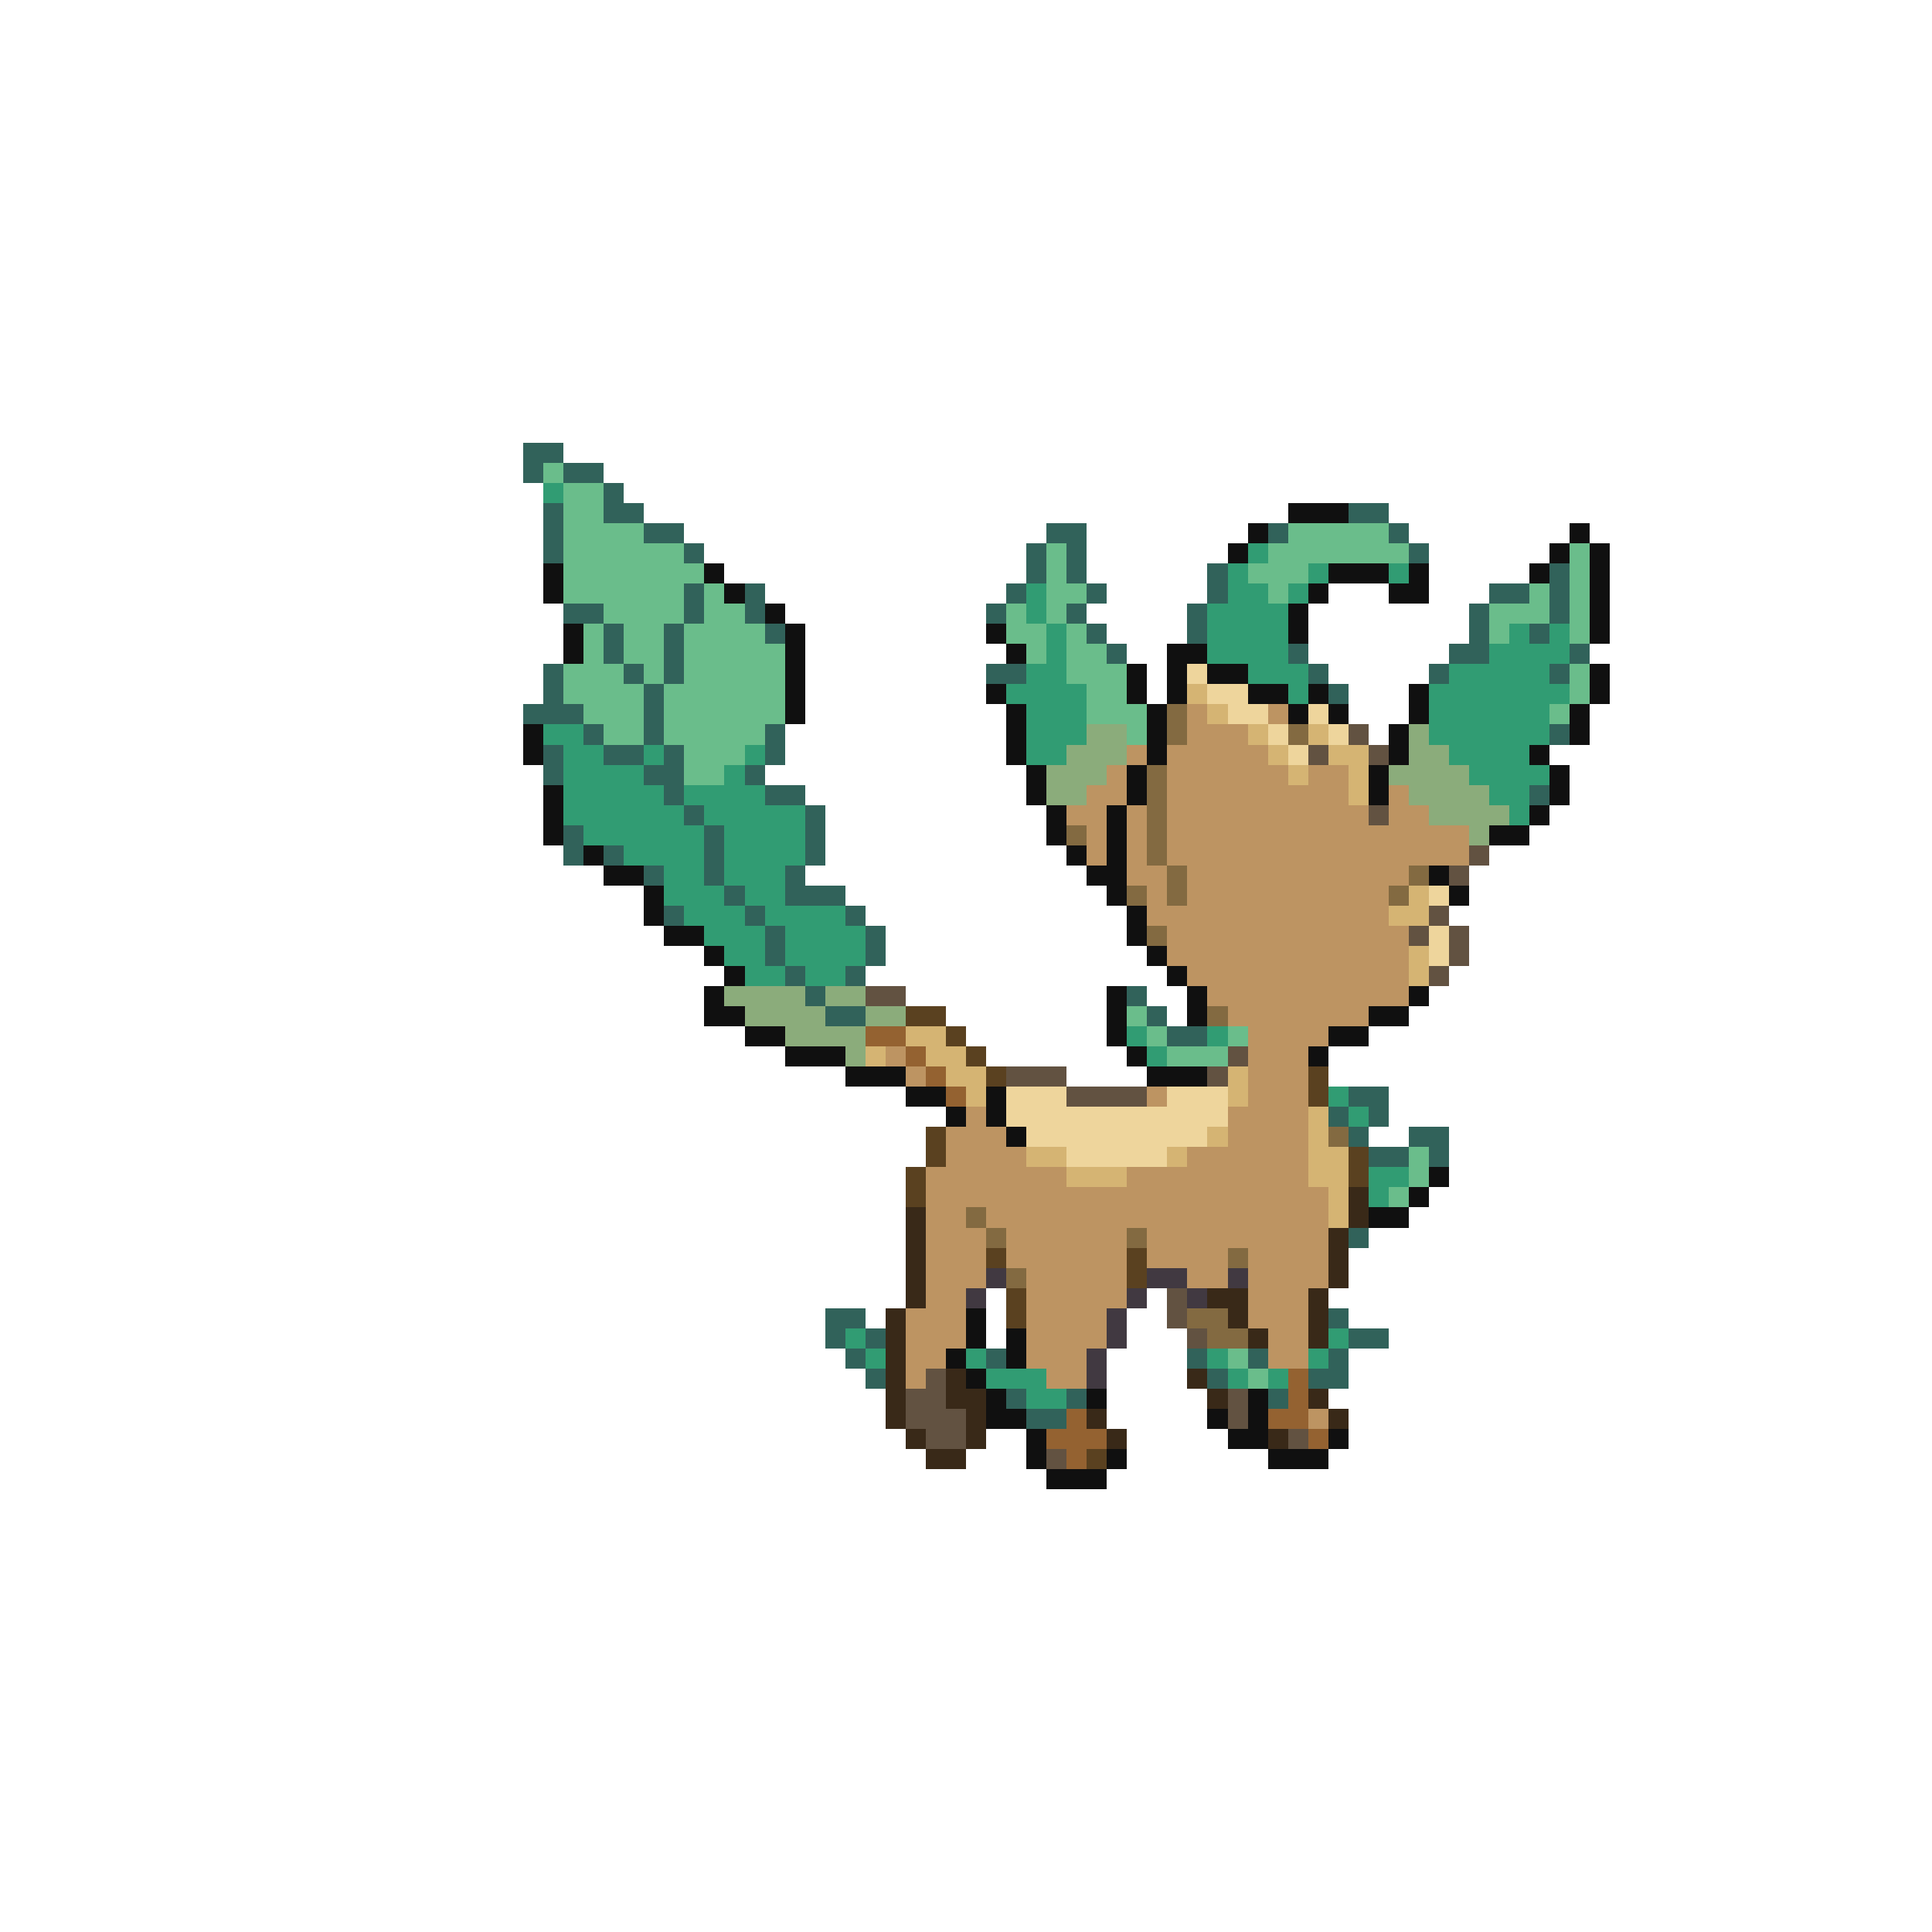 <svg xmlns="http://www.w3.org/2000/svg" viewBox="0 -0.5 96 96" shape-rendering="crispEdges">
<path stroke="#31625a" d="M26 22h2M26 23h1M28 23h2M30 24h1M27 25h1M30 25h2M67 25h2M27 26h1M32 26h2M52 26h2M63 26h1M69 26h1M27 27h1M34 27h1M51 27h1M53 27h1M70 27h1M51 28h1M53 28h1M60 28h1M77 28h1M34 29h1M37 29h1M50 29h1M54 29h1M60 29h1M74 29h2M77 29h1M28 30h2M34 30h1M37 30h1M49 30h1M53 30h1M59 30h1M73 30h1M77 30h1M30 31h1M33 31h1M38 31h1M54 31h1M59 31h1M73 31h1M76 31h1M30 32h1M33 32h1M55 32h1M64 32h1M72 32h2M78 32h1M27 33h1M31 33h1M33 33h1M49 33h2M65 33h1M71 33h1M77 33h1M27 34h1M32 34h1M66 34h1M26 35h3M32 35h1M29 36h1M32 36h1M38 36h1M77 36h1M27 37h1M30 37h2M33 37h1M38 37h1M27 38h1M32 38h2M37 38h1M33 39h1M38 39h2M76 39h1M34 40h1M40 40h1M28 41h1M35 41h1M40 41h1M28 42h1M30 42h1M35 42h1M40 42h1M32 43h1M35 43h1M39 43h1M36 44h1M39 44h3M33 45h1M37 45h1M42 45h1M38 46h1M43 46h1M38 47h1M43 47h1M39 48h1M42 48h1M40 49h1M56 49h1M41 50h2M57 50h1M58 51h2M67 54h2M66 55h1M68 55h1M67 56h1M70 56h2M68 57h2M71 57h1M67 61h1M41 65h2M66 65h1M41 66h1M43 66h1M67 66h2M42 67h1M49 67h1M59 67h1M62 67h1M66 67h1M43 68h1M60 68h1M65 68h2M50 69h1M53 69h1M63 69h1M51 70h2" />
<path stroke="#6abd8b" d="M27 23h1M28 24h2M28 25h2M28 26h4M64 26h5M28 27h6M52 27h1M63 27h7M78 27h1M28 28h7M52 28h1M62 28h3M78 28h1M28 29h6M35 29h1M52 29h2M63 29h1M76 29h1M78 29h1M30 30h4M35 30h2M50 30h1M52 30h1M74 30h3M78 30h1M29 31h1M31 31h2M34 31h4M50 31h2M53 31h1M74 31h1M78 31h1M29 32h1M31 32h2M34 32h5M51 32h1M53 32h2M28 33h3M32 33h1M34 33h5M53 33h3M78 33h1M28 34h4M33 34h6M54 34h2M78 34h1M29 35h3M33 35h6M54 35h3M77 35h1M30 36h2M33 36h5M56 36h1M34 37h3M34 38h2M56 50h1M57 51h1M61 51h1M58 52h3M70 57h1M70 58h1M69 59h1M61 67h1M62 68h1" />
<path stroke="#319c73" d="M27 24h1M62 27h1M61 28h1M65 28h1M69 28h1M51 29h1M61 29h2M64 29h1M51 30h1M60 30h4M52 31h1M60 31h4M75 31h1M77 31h1M52 32h1M60 32h4M74 32h4M51 33h2M62 33h3M72 33h5M50 34h4M64 34h1M71 34h7M51 35h3M71 35h6M27 36h2M51 36h3M71 36h6M28 37h2M32 37h1M37 37h1M51 37h2M72 37h4M28 38h4M36 38h1M73 38h4M28 39h5M34 39h4M74 39h2M28 40h6M35 40h5M75 40h1M29 41h6M36 41h4M31 42h4M36 42h4M33 43h2M36 43h3M33 44h3M37 44h2M34 45h3M38 45h4M35 46h3M39 46h4M36 47h2M39 47h4M37 48h2M40 48h2M56 51h1M60 51h1M57 52h1M66 54h1M67 55h1M68 58h2M68 59h1M42 66h1M66 66h1M43 67h1M48 67h1M60 67h1M65 67h1M49 68h3M61 68h1M63 68h1M51 69h2" />
<path stroke="#101010" d="M64 25h3M62 26h1M78 26h1M61 27h1M77 27h1M79 27h1M27 28h1M35 28h1M66 28h3M70 28h1M76 28h1M79 28h1M27 29h1M36 29h1M65 29h1M69 29h2M79 29h1M38 30h1M64 30h1M79 30h1M28 31h1M39 31h1M49 31h1M64 31h1M79 31h1M28 32h1M39 32h1M50 32h1M58 32h2M39 33h1M56 33h1M58 33h1M60 33h2M79 33h1M39 34h1M49 34h1M56 34h1M58 34h1M62 34h2M65 34h1M70 34h1M79 34h1M39 35h1M50 35h1M57 35h1M64 35h1M66 35h1M70 35h1M78 35h1M26 36h1M50 36h1M57 36h1M69 36h1M78 36h1M26 37h1M50 37h1M57 37h1M69 37h1M76 37h1M51 38h1M56 38h1M68 38h1M77 38h1M27 39h1M51 39h1M56 39h1M68 39h1M77 39h1M27 40h1M52 40h1M55 40h1M76 40h1M27 41h1M52 41h1M55 41h1M74 41h2M29 42h1M53 42h1M55 42h1M30 43h2M54 43h2M71 43h1M32 44h1M55 44h1M72 44h1M32 45h1M56 45h1M33 46h2M56 46h1M35 47h1M57 47h1M36 48h1M58 48h1M35 49h1M55 49h1M59 49h1M70 49h1M35 50h2M55 50h1M59 50h1M68 50h2M37 51h2M55 51h1M66 51h2M39 52h3M56 52h1M65 52h1M42 53h3M57 53h3M45 54h2M49 54h1M47 55h1M49 55h1M50 56h1M71 58h1M70 59h1M68 60h2M48 65h1M48 66h1M50 66h1M47 67h1M50 67h1M48 68h1M49 69h1M54 69h1M62 69h1M49 70h2M60 70h1M62 70h1M51 71h1M61 71h2M66 71h1M51 72h1M55 72h1M63 72h3M52 73h3" />
<path stroke="#eed59c" d="M59 33h1M60 34h2M61 35h2M65 35h1M63 36h1M66 36h1M64 37h1M71 44h1M71 46h1M71 47h1M50 54h3M58 54h3M50 55h11M51 56h9M53 57h5" />
<path stroke="#d5b473" d="M59 34h1M60 35h1M62 36h1M65 36h1M63 37h1M66 37h2M64 38h1M67 38h1M67 39h1M70 44h1M69 45h2M70 47h1M70 48h1M45 51h2M43 52h1M46 52h2M47 53h2M61 53h1M48 54h1M61 54h1M65 55h1M60 56h1M65 56h1M51 57h2M58 57h1M65 57h2M53 58h3M65 58h2M66 59h1M66 60h1" />
<path stroke="#836a41" d="M58 35h1M58 36h1M64 36h1M57 38h1M57 39h1M57 40h1M53 41h1M57 41h1M57 42h1M58 43h1M70 43h1M56 44h1M58 44h1M69 44h1M57 46h1M60 50h1M66 56h1M48 60h1M49 61h1M56 61h1M61 62h1M50 63h1M59 65h2M60 66h2" />
<path stroke="#bd9462" d="M59 35h1M63 35h1M59 36h3M56 37h1M58 37h5M55 38h1M58 38h6M65 38h2M54 39h2M58 39h9M69 39h1M53 40h2M56 40h1M58 40h10M69 40h2M54 41h1M56 41h1M58 41h15M54 42h1M56 42h1M58 42h15M56 43h2M59 43h11M57 44h1M59 44h10M57 45h12M58 46h12M58 47h12M59 48h11M60 49h10M61 50h7M62 51h4M44 52h1M62 52h3M45 53h1M62 53h3M57 54h1M62 54h3M48 55h1M61 55h4M47 56h3M61 56h4M47 57h4M59 57h6M46 58h7M56 58h9M46 59h20M46 60h2M49 60h17M46 61h3M50 61h6M57 61h9M46 62h3M50 62h6M57 62h4M62 62h4M46 63h3M51 63h5M59 63h2M62 63h4M46 64h2M51 64h5M62 64h3M45 65h3M51 65h4M62 65h3M45 66h3M51 66h4M63 66h2M45 67h2M51 67h3M63 67h2M45 68h1M52 68h2M65 70h1" />
<path stroke="#8bac7b" d="M54 36h2M70 36h1M53 37h3M70 37h2M52 38h3M69 38h4M52 39h2M70 39h4M71 40h4M73 41h1M36 49h4M41 49h2M37 50h4M43 50h2M39 51h4M42 52h1" />
<path stroke="#625241" d="M67 36h1M65 37h1M68 37h1M68 40h1M73 42h1M72 43h1M71 45h1M70 46h1M72 46h1M72 47h1M71 48h1M43 49h2M61 52h1M50 53h3M60 53h1M53 54h4M58 64h1M58 65h1M59 66h1M46 68h1M45 69h2M61 69h1M45 70h3M61 70h1M46 71h2M64 71h1M52 72h1" />
<path stroke="#5a4120" d="M45 50h2M47 51h1M48 52h1M49 53h1M65 53h1M65 54h1M46 56h1M46 57h1M67 57h1M45 58h1M67 58h1M45 59h1M49 62h1M56 62h1M56 63h1M50 64h1M50 65h1M54 72h1" />
<path stroke="#946231" d="M43 51h2M45 52h1M46 53h1M47 54h1M64 68h1M64 69h1M53 70h1M63 70h2M52 71h3M65 71h1M53 72h1" />
<path stroke="#392918" d="M67 59h1M45 60h1M67 60h1M45 61h1M66 61h1M45 62h1M66 62h1M45 63h1M66 63h1M45 64h1M60 64h2M65 64h1M44 65h1M61 65h1M65 65h1M44 66h1M62 66h1M65 66h1M44 67h1M44 68h1M47 68h1M59 68h1M44 69h1M47 69h2M60 69h1M65 69h1M44 70h1M48 70h1M54 70h1M66 70h1M45 71h1M48 71h1M55 71h1M63 71h1M46 72h2" />
<path stroke="#413941" d="M49 63h1M57 63h2M61 63h1M48 64h1M56 64h1M59 64h1M55 65h1M55 66h1M54 67h1M54 68h1" />
</svg>